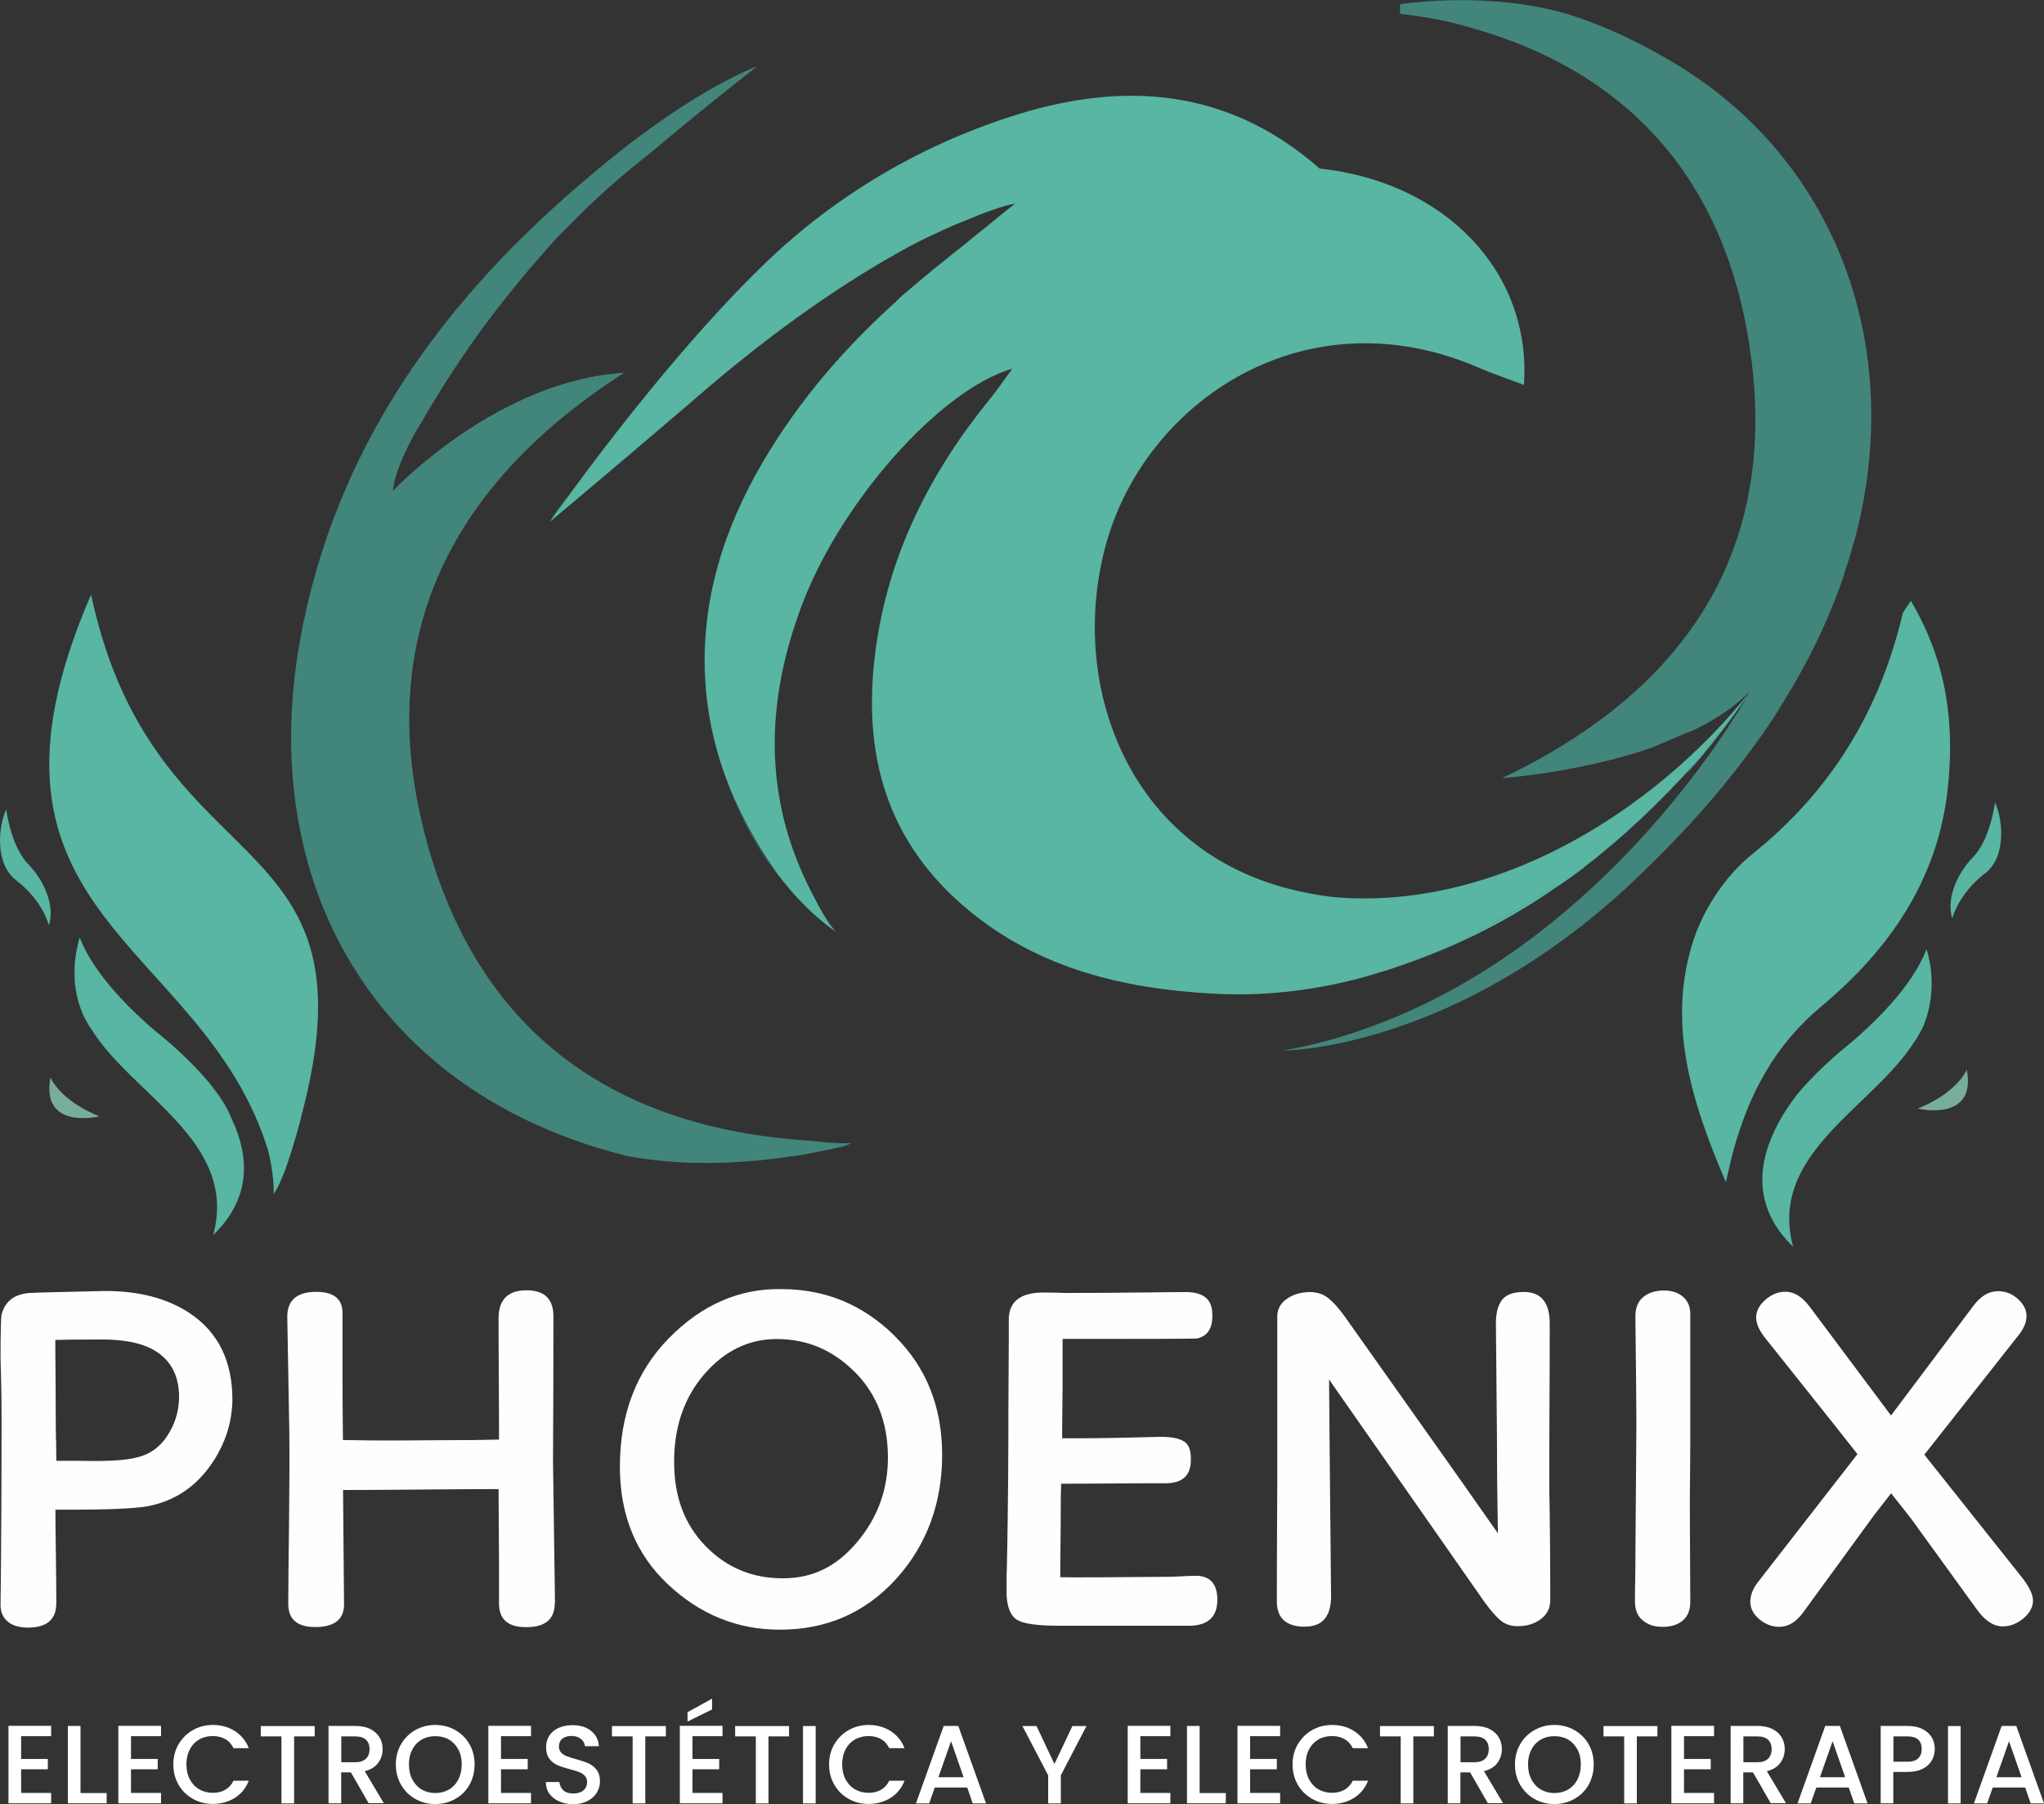 <?xml version="1.0" encoding="UTF-8"?><svg xmlns="http://www.w3.org/2000/svg" viewBox="0 0 185.84 163.99"><rect x="0" y="0" width="185.84" height="163.99" fill="#333333" stroke="none"/><defs><style>.d{fill:#58b6a3;}.e{fill:#fff;}.f{fill:#79ad9b;}.g{fill:#42857b;}.h{fill:#fefefe;}</style></defs><g id="a"/><g id="b"><g id="c"><g><path class="d" d="M123.36,89c.4-.11,.8-.22,1.19-.33-.06,.02-.1,.03-.15,.05-.34,.1-.69,.19-1.04,.28Z"/><path class="d" d="M124.55,88.67c.3-.1,.61-.18,.91-.28-.2,.07-.39,.12-.59,.19-.11,.03-.21,.06-.32,.09Z"/><path class="d" d="M143.99,78.85s-.03,.05-.05,.08c-.69,.51-1.4,1.03-2.14,1.53-.01,.01-.03,.02-.06,.03,.76-.52,1.5-1.07,2.24-1.63Z"/><path class="g" d="M51.73,20.49c-.75,.76-1.48,1.53-2.19,2.32,.54-.66,1.3-1.45,2.19-2.32Z"/><path class="g" d="M35.68,44.64h0s-.01,.1-.02,.15c0-.05,0-.1,.01-.15Z"/><path class="g" d="M35.87,43.59c.08-.3,.17-.61,.28-.92-.03,.1-.05,.21-.08,.32h0c-.12,.34-.21,.68-.28,1.01h0c.02-.13,.05-.27,.08-.41Z"/><path class="d" d="M137.15,88.18c-.3,.2-.59,.4-.88,.6-.75,.43-1.47,.83-2.17,1.21-.54,.28-1.06,.55-1.57,.81,1.6-.82,3.14-1.7,4.62-2.62Z"/><path class="g" d="M168.53,49.35c-.26,.95-.54,1.89-.86,2.81,0,0,0,.01,0,.03,0,.03-.02,.07-.03,.12-.39,1.15-.81,2.27-1.28,3.37,0,0,0,0,0,0,0,0,0,.02-.01,.03-1.16,2.78-2.55,5.42-4.1,7.93-.27,.43-.54,.84-.8,1.26,.24-.35,.44-.64,.59-.86-2.75,4.34-6.77,9.57-12.57,15.14l-.56,.54c-1.28,1.23-2.55,2.36-3.82,3.4-.25,.21-.5,.41-.75,.61-.25,.21-.5,.4-.75,.59-.41,.32-.81,.62-1.21,.92-.04,.03-.08,.06-.13,.1-.36,.26-.72,.52-1.08,.77-13.33,9.38-24.46,9.39-24.49,9.39,.43-.08,.85-.16,1.28-.25,.02,0,.04,0,.06-.01,2.61-.55,5.1-1.31,7.48-2.24,.06,0,.1-.03,.16-.06,.95-.36,1.89-.75,2.8-1.18,18.65-8.53,29.23-26.41,30.44-28.53,0-.01,0-.02,.01-.03,.06-.09,.11-.17,.15-.23,.04-.07,.08-.13,.1-.18-1.35,1.39-3.07,2.54-4.97,3.49-1.35,.54-2.67,1.12-4,1.68h0c-6.65,2.3-13.62,2.77-13.62,2.77,16.16-7.69,24.95-20.03,22.67-38.02-2.01-15.9-10.83-26.13-25.68-30.24-.05-.02-.11-.03-.17-.05-.86-.26-1.79-.48-2.66-.64-1.87-.36-3.44-.52-3.44-.52V.38s.01,0,.03,0c.02,0,.04,0,.08-.01,.96-.14,8.15-1.1,14.95,.86,.04,0,.09,.02,.13,.04,.65,.19,1.28,.41,1.92,.65,.08,.02,.15,.06,.21,.08h0c2.52,.95,4.97,2.17,7.37,3.59,14.96,8.8,21.41,26.03,16.57,43.78Z"/><path class="d" d="M158.51,63.71c-.33,.51-1.41,2.13-3.24,4.35h0c-.26,.32-.53,.64-.83,.98,.25-.32,.5-.62,.74-.92,1.54-1.94,2.67-3.49,3.32-4.41Z"/><path class="g" d="M133.36,2.41c-.86-.23-1.75-.46-2.66-.64,.87,.17,1.79,.38,2.66,.64Z"/><path class="d" d="M173.73,54.6c3.27,5.56,3.99,11.09,3.37,16.99-.88,8.37-5.34,14.74-11.47,19.86-4.33,3.61-6.63,8.04-8.05,13.21-.2,.72-.34,1.45-.66,2.81-3.21-7.48-5.39-14.6-2.93-22.07,.96-2.9,2.98-5.89,5.36-7.79,7.16-5.74,11.54-12.99,13.63-21.79,.05-.23,.25-.42,.76-1.22Z"/><path class="d" d="M25.99,106.12s0,.04-.01,.06c-.43,1.12-.97,2.03-1.09,2.35,0,0,.04-1.9-.54-4.04-6.01-19.18-28.79-21.12-16.07-50.44,6.04,28.23,28.61,19.47,17.71,52.06Z"/><path class="d" d="M19.39,112.24c2.28-8.51-7.37-12.68-11.1-18.71h-.01c-.23-.34-.42-.68-.59-1.01-.07-.12-.13-.26-.19-.39-.01-.03-.03-.06-.03-.1-.8-2.01-.76-3.93-.58-5.22,.01-.12,.03-.23,.06-.33,.13-.79,.3-1.26,.3-1.26,1.32,3.47,4.93,6.86,6.99,8.6,0,0,.05,.03,.14,.11,.03,.02,.06,.05,.1,.08,.1,.08,.19,.16,.27,.23,.05,.04,.1,.09,.17,.14,.01,0,.03,.02,.05,.03,.95,.81,2.69,2.36,4.11,4.09,.01,.01,.02,.03,.03,.04,.39,.52,.76,1.06,1.1,1.6,.04,.05,.07,.09,.08,.12,.02,.03,.03,.06,.03,.06,.28,.46,.52,.92,.75,1.39,0,0,0,.02,.01,.03,1.61,3.41,1.77,7.17-1.69,10.52Z"/><path class="d" d="M7.47,92.03c-.87-2.06-.77-4.04-.58-5.22-.18,1.29-.22,3.21,.58,5.22Z"/><path class="d" d="M98.62,18.77c0,.22-.59,4.95-1,5.5-.41,.56-9.79,5.06-9.94,5.14-.14,.08-8.86,.57-5.86-2.35,.09-.09,.19-.18,.3-.27,.06-.04,.1-.09,.16-.13,1.35-1.13,2.99-2.48,4.55-3.75,.06-.05,.13-.1,.2-.15,1.37-1.12,2.68-2.17,3.64-2.95,.99-.8,1.63-1.31,1.63-1.31-1.18,.19-3.04,.89-4.79,1.64-.02,0-.03,.01-.06,.02-2.35,1-4.48,2.07-4.48,2.07,0,0-1.17-.75-1.28-.89-.11-.14,0-.19,0-.48s.04-.44,.37-1.26c.33-.81,.92-1.1,1.44-1.62s1.66-1.19,2.95-1.92c1.3-.74,2.63-.85,4.07-.85s4.36,.66,5.28,.92c.92,.26,2.43,1.4,2.51,1.51,.08,.11,.3,.89,.3,1.11Z"/><path class="d" d="M49.95,47.44s.03-.06,.06-.09c-.01,.02-.03,.04-.03,.06l-.03,.03Z"/><path class="d" d="M51.67,45.05c-.88,1.2-1.46,2.02-1.66,2.3,.32-.52,.92-1.34,1.66-2.3Z"/><path class="d" d="M159.12,62.82s-.03,.04-.04,.07c-.02,.03-.06,.08-.09,.13,0,0,0,0-.01,.02,0,.01-.02,.03-.03,.06-.01,.02-.03,.03-.04,.06-.08,.11-.17,.24-.28,.39,0,0,0,0,0,.01,0,0,0,.01-.02,.03,0,0-.01,.02-.02,.03-.66,.91-1.86,2.53-3.5,4.58-.03,.03-.05,.06-.07,.08-.03,.04-.07,.09-.1,.13-.21,.28-.43,.54-.67,.81-.04,.06-.08,.11-.13,.16-3.2,3.55-6.52,6.71-10.09,9.45,0,0,0,0,0,0-.74,.57-1.48,1.11-2.24,1.63-.02,0-.04,.01-.06,.03-.14,.07-.29,.14-.43,.22-.61,.3-1.21,.63-1.77,.99-4.37,2.79-8.91,5.06-13.67,6.57-.1,.03-.21,.07-.33,.1,0,0-.02,0-.03,0-.3,.1-.61,.18-.91,.28-.39,.11-.79,.22-1.19,.33-4.28,1.11-8.72,1.61-13.36,1.33-7.88-.46-15.48-2.24-21.87-7.48-7.66-6.27-9.83-14.43-8.55-23.83,1.17-8.65,4.99-16.13,10.46-22.83,.6-.74,1.13-1.53,1.96-2.66-6.64,1.95-15.62,12.17-19.13,21.49-2.84,7.53-3.39,14.96-.82,22.21,0,0,0,.02,.03,.07,.53,1.49,1.19,2.97,1.99,4.45,0,0,0,.01,.01,.02,.25,.48,.5,.96,.76,1.39,.02,.03,.04,.06,.06,.1,.36,.59,.71,1.09,1.04,1.43-.15-.09-2.59-1.65-5.26-5.18-.14-.21-.29-.42-.43-.63-1.55-2.26-2.86-4.61-3.88-7.08-.07-.17-.14-.34-.2-.52h0c-1.2-3.07-1.94-6.3-2.11-9.74-.34-6.95,1.71-13.47,5.22-19.46,3.37-5.76,7.66-10.66,12.55-15.01,.15-.14,.3-.27,.46-.4,1.47-1.3,2.99-2.55,4.55-3.75,.06-.05,.13-.1,.2-.15,.47-.36,.94-.72,1.41-1.07,.78-.57,1.5-1.23,2.24-1.85,0,0,0-.02-.01-.03,.99-.8,1.63-1.31,1.63-1.31-1.18,.19-3.04,.89-4.79,1.64-.02,0-.03,.01-.06,.02-.92,.34-1.83,.7-2.69,1.13-.6,.3-1.2,.61-1.79,.94-6.59,3.55-12.58,7.91-18.27,12.69-.21,.19-.43,.37-.65,.56-.42,.35-.83,.7-1.25,1.07-.21,.19-.43,.37-.64,.55-3,2.57-6.06,5.16-8.37,7.11-2.17,1.83-3.67,3.09-3.84,3.23h0l.03-.04s.02-.03,.03-.06c.2-.28,.78-1.1,1.66-2.3,.01-.02,.03-.04,.05-.07,3.26-4.46,10.53-14.02,17.72-20.96,2.35-2.27,4.86-4.32,7.53-6.13h0c4.42-3.02,9.27-5.42,14.53-7.16,10.35-3.44,20-2.79,28.43,4.61,11.39,1.21,19.28,9.37,18.58,19.67-1.48-.56-2.85-1.02-4.17-1.59-15.63-6.71-29.91,2.95-33.68,15.55-3.72,12.47,1.36,27.91,16.39,31.82,1.37,.36,2.74,.61,4.1,.77,14.47,1.3,29.01-7.51,37.96-18.72Z"/><path class="d" d="M141.69,80.51s.03-.02,.06-.03c-4.74,3.32-9.95,5.93-15.93,7.8,4.75-1.51,9.29-3.78,13.67-6.57,.57-.36,1.17-.68,1.77-.99,.14-.08,.29-.15,.43-.22Z"/><path class="d" d="M159.15,62.79s-.06,.11-.1,.18c-.04,.07-.09,.14-.15,.23,0,0-.01,.01-.01,.03-.19,.28-.44,.64-.75,1.06-.08,.11-.15,.22-.24,.34-.89,1.21-2.1,2.78-3.15,4.08-.1,.11-.19,.23-.28,.34-.06,.08-.12,.14-.19,.22-.42,.5-.8,.94-1.11,1.26,.32-.39,.63-.76,.94-1.13,.05-.05,.09-.1,.13-.16,.23-.27,.46-.54,.67-.81,.03-.04,.07-.09,.1-.13,.02-.03,.04-.06,.07-.08,1.64-2.05,2.84-3.67,3.5-4.58,0-.01,.01-.03,.02-.03,.01-.01,.01-.02,.02-.03,0,0,0,0,0-.01,.11-.15,.2-.28,.28-.39,.01-.02,.03-.03,.04-.06,.01-.02,.03-.04,.03-.06,0-.01,.01-.02,.01-.02,.03-.06,.07-.1,.09-.13,.01-.03,.03-.05,.04-.07,0-.01,.02-.02,.03-.03Z"/><path class="g" d="M76.72,104.08l-2.19-.07s.09-.07,.13-.1c.93,.08,1.65,.14,2.06,.17Z"/><path class="d" d="M159.04,62.97c-.04,.07-.09,.14-.15,.23,.02-.04,.03-.08,.05-.1,.01-.02,.03-.04,.03-.06,0-.01,.01-.02,.01-.02l.06-.06Z"/><path class="g" d="M48.97,23.45c-.9,1.06-2.76,3.28-4.82,5.97,1.51-2.07,3.12-4.06,4.82-5.97Z"/><path class="g" d="M35.68,44.64h0s-.01,.1-.02,.15c0-.05,0-.1,.01-.15Z"/><path class="g" d="M36.14,42.67c-.03,.1-.05,.21-.08,.32h0c-.12,.34-.21,.68-.28,1.01,0,.04-.02,.08-.03,.12,0-.04,0-.08,.02-.12,.02-.14,.05-.28,.08-.41,.08-.3,.17-.61,.28-.92Z"/><path class="g" d="M77.46,103.91s-.15,.07-.47,.18h0c-.12,.04-.26,.08-.42,.13-1.1,.26-2.16,.47-3.18,.66-.4,.07-.79,.14-1.19,.2-.02,0-.04,0-.06,0l-.58-1.53s.39,.03,.97,.09c.08,0,.16,.01,.24,.02,.36,.03,.79,.07,1.23,.1l.5,.04c.1,0,.2,.01,.3,.02,1.19,.09,2.32,.14,2.66,.09Z"/><path class="g" d="M76.98,104.09c-.12,.04-.26,.08-.42,.13-1.1,.26-2.16,.47-3.18,.66-.4,.07-.79,.14-1.19,.2-.02,0-.04,0-.06,0-6.38,.99-11.34,.68-14.85,.05-.01,0-.03,0-.05,0l-.27-.06s-.08-.02-.1-.03h0c-2.08-.52-4.04-1.15-5.9-1.88,0,0-.01,0-.01,0-19-7.43-27.18-25.21-23.7-44.81,3.15-17.71,13.17-31.33,26.57-42.51h0s.07-.07,.21-.18c.04-.03,.08-.08,.14-.12,.06-.05,.11-.09,.17-.14,1.86-1.57,8.53-6.99,14.49-9.37-.1,.08-.98,.77-2.31,1.83-1.85,1.47-4.57,3.67-7.35,6.01-.03,.03-.06,.05-.09,.08-2.62,2.03-5.06,4.21-7.34,6.55-.9,.87-1.65,1.66-2.19,2.32h0s-.14,.17-.32,.37c-.09,.09-.17,.19-.24,.28-1.7,1.91-3.31,3.9-4.82,5.97-.15,.21-.31,.42-.47,.63-1.95,2.69-3.76,5.51-5.45,8.43,0,0,0,0,0,0-.02,.03-.08,.14-.18,.3-.05,.08-.1,.17-.17,.28-.05,.08-.1,.18-.16,.28-.03,.06-.07,.12-.1,.19-.04,.06-.08,.12-.11,.19-.46,.86-1.05,2.05-1.43,3.24,.03-.11,.05-.21,.08-.32-.11,.32-.2,.63-.28,.92-.03,.14-.06,.28-.08,.41-.01,.04-.02,.08-.02,.12h0c-.03,.17-.06,.34-.08,.5h0c0,.06-.01,.11-.01,.16,0-.05,.01-.1,.02-.16,.29-.3,9.6-10.04,21.01-10.72-15.54,9.98-22.75,23.76-18.17,41.73,2.88,11.31,8.91,19.29,17.95,23.8,.29,.15,.58,.29,.88,.43,4.13,1.92,8.87,3.16,14.2,3.68,0,0,.39,.03,.97,.09,.08,0,.16,.01,.24,.02,.36,.03,.79,.07,1.23,.1l.5,.04c.1,0,.2,.01,.3,.02-.04,.03-.08,.06-.12,.09-.04,.03-.09,.06-.13,.1l2.19,.07h.26Z"/><path class="g" d="M70.25,78.88c.14,.21,.29,.42,.43,.63-.08-.11-.17-.22-.26-.34-1.4-1.9-2.84-4.33-4.06-7.37,1.02,2.47,2.33,4.82,3.88,7.08Z"/><path class="g" d="M75.95,84.69c-.33-.34-.68-.85-1.04-1.43l1.04,1.43Z"/><path class="d" d="M27.34,101.69s-1.32,5.24-2.45,6.84l.81-5.55,1.63-1.3Z"/><path class="d" d="M21.06,101.69c-.23-.47-.48-.93-.75-1.39,0,0,0-.02-.03-.06-.01-.03-.04-.08-.08-.12-.34-.54-.7-1.08-1.1-1.6,.85,1.03,1.58,2.13,1.96,3.17Z"/><path class="d" d="M163.02,113.3c-2.28-8.51,7.37-12.68,11.1-18.71h.01c.23-.34,.42-.68,.59-1.01,.07-.12,.13-.26,.19-.39,.01-.03,.03-.06,.03-.1,.8-2.01,.76-3.93,.58-5.22-.01-.12-.03-.23-.06-.33-.13-.79-.3-1.26-.3-1.26-1.32,3.47-4.93,6.86-6.99,8.6,0,0-.05,.03-.14,.11-.03,.02-.06,.05-.1,.08-.1,.08-.19,.16-.27,.23-.05,.04-.1,.09-.17,.14-.01,0-.03,.02-.05,.03-.95,.81-2.69,2.36-4.11,4.09-.01,.01-.02,.03-.03,.04-.39,.52-.76,1.06-1.1,1.6-.04,.05-.07,.09-.08,.12-.02,.03-.03,.06-.03,.06-.28,.46-.52,.92-.75,1.39,0,0,0,.02-.01,.03-1.61,3.41-1.77,7.17,1.69,10.52Z"/><path class="f" d="M178.82,97.23s-.8,2.06-4.45,3.54c0,0,5.36,1.3,4.45-3.54Z"/><path class="d" d="M181.38,72.94s-.39,3.35-2.02,5.01c-1.49,1.53-2.41,3.83-1.86,5.54,0,0,.54-2.23,2.97-4.09,2.02-1.54,1.6-5.02,.91-6.47Z"/><path class="f" d="M4.59,97.94s.8,2.06,4.45,3.54c0,0-5.36,1.3-4.45-3.54Z"/><path class="d" d="M.57,73.57s.39,3.35,2.02,5.01c1.49,1.53,2.41,3.83,1.86,5.54,0,0-.54-2.23-2.97-4.09-2.02-1.54-1.6-5.02-.91-6.47Z"/></g><g><path class="h" d="M.05,123.58c0-2.4,.03-3.77,.09-4.09,.33-1.22,1.19-1.87,2.58-1.96,.45-.03,2.73-.09,6.85-.18,3.08,0,5.63,.67,7.65,2,2.64,1.75,3.94,4.42,3.91,8.01-.06,2.16-.76,4.16-2.09,5.98-1.33,1.82-3.07,2.99-5.2,3.49-1.01,.27-3.47,.4-7.38,.4h-1.42c0,.86,.01,2.22,.04,4.07,.03,1.85,.04,3.33,.04,4.43,0,1.48-.86,2.22-2.58,2.22-.8,0-1.42-.19-1.85-.56s-.64-.87-.64-1.49c.03-1.9,.05-4.71,.07-8.43s.02-6.58,.02-8.56c0-1.78-.03-3.56-.09-5.34Zm5.05,7.32c.01,.82,.02,1.45,.02,1.89h2.13c2.49,.06,4.23-.04,5.2-.31,1.16-.27,2.08-.92,2.76-1.96,.68-1.04,1.04-2.18,1.07-3.42,.03-2.11-.8-3.6-2.49-4.49-1.1-.56-2.59-.85-4.49-.85-2.22,0-3.65,.02-4.27,.04,0,.47,0,1.55,.02,3.23,.01,1.68,.02,3.03,.02,4.07,0,.39,0,.99,.02,1.8Z"/><path class="h" d="M50.44,145.73c0,1.45-.86,2.18-2.58,2.18s-2.49-.73-2.49-2.18v-3.74l-.04-6.63c-1.48,0-3.8,.01-6.96,.04s-5.55,.04-7.18,.04l.09,10.41c0,1.36-.88,2.05-2.62,2.05-1.63,0-2.45-.7-2.45-2.09,0-1.19,.02-3.63,.07-7.34,.04-3.71,.05-6.57,.02-8.58l-.18-10.19c0-1.51,.88-2.27,2.62-2.27,1.6,0,2.4,.64,2.4,1.91v4.71c0,2.22,.01,4.51,.04,6.85,.03,0,.5,0,1.4,.02,.9,.02,1.86,.02,2.87,.02,.77,0,2.04,0,3.8-.02,1.76-.01,3.05-.02,3.85-.02l2.27-.04c0-1.33,0-3.32-.02-5.96s-.02-4.36-.02-5.16c.03-1.63,.88-2.45,2.54-2.45s2.45,.8,2.45,2.4c0,4.86-.02,9.24-.04,13.12l.18,12.9Z"/><path class="h" d="M81.35,121.45c2.88,2.85,4.31,6.45,4.31,10.81s-1.4,8.21-4.2,11.28c-2.8,3.07-6.32,4.6-10.56,4.6-3.85,0-7.24-1.37-10.16-4.11-2.92-2.74-4.38-6.31-4.38-10.7,0-4.77,1.49-8.67,4.47-11.7s6.38-4.51,10.21-4.45c4,0,7.44,1.42,10.32,4.27Zm-3.65,3.25c-1.99-1.99-4.34-2.98-7.07-2.98-2.55,0-4.74,1.06-6.58,3.18-1.84,2.12-2.76,4.78-2.76,7.98s.95,5.69,2.85,7.65c1.9,1.96,4.24,2.94,7.03,2.94s4.94-1.11,6.8-3.34,2.79-4.82,2.76-7.78c-.03-3.11-1.04-5.66-3.02-7.65Z"/><path class="h" d="M94.87,117.49c.86,0,1.51,.02,1.96,.04,2.14,0,4.39-.01,6.76-.04,2.37-.03,3.78-.04,4.23-.04,1.6,0,2.4,.67,2.4,2,.06,1.25-.4,1.99-1.38,2.22-.65,.03-4.08,.04-10.27,.04h-1.96v4.27l-.04,4.18v.58h1.78c1.42,0,3.83-.04,7.21-.13,.95,0,1.65,.14,2.09,.42,.45,.28,.65,.85,.62,1.71,0,1.39-.77,2.09-2.31,2.09-.68,0-2.29,0-4.83,.02-2.54,.02-4.08,.02-4.65,.02-.03,.59-.04,1.54-.04,2.85,0,.59,0,1.53-.02,2.8s-.02,2.22-.02,2.85c1.19,.03,4.57,.01,10.14-.04,1.19-.06,1.91-.09,2.18-.09,1.3,0,1.96,.73,1.96,2.18,0,1.54-.83,2.33-2.49,2.36h-11.96c-1.87,0-3.11-.17-3.71-.51-.61-.34-.94-1.1-1-2.29v-1.65s0-.27,.02-.71c.01-.44,.03-1.07,.04-1.87,.01-.8,.03-1.7,.04-2.69,.01-.99,.03-2.16,.04-3.51s.02-2.68,.02-3.98c0-1.19,0-2.98,.02-5.38s.02-4.21,.02-5.43c.09-1.51,1.14-2.27,3.16-2.27Z"/><path class="h" d="M118.67,147.87c-1.69,0-2.55-.74-2.58-2.22,0-1.81,.01-5.52,.04-11.12v-14.86c0-.68,.3-1.22,.89-1.62,.59-.4,1.29-.6,2.09-.6,.65,0,1.21,.19,1.67,.56,.46,.37,.96,.93,1.49,1.67l10.36,14.63,3.56,5.07c-.06-3.08-.09-6.09-.09-9.03l-.09-9.79c-.03-1.04,.14-1.82,.51-2.34,.37-.52,1.04-.78,2.02-.78,1.57,0,2.36,.95,2.36,2.85,0,1.63,0,4.12-.02,7.47-.02,3.35-.02,5.83-.02,7.43,.06,3.2,.09,6.63,.09,10.27,0,.71-.28,1.28-.85,1.71-.56,.43-1.26,.65-2.09,.65-.62,0-1.13-.16-1.54-.49s-.9-.89-1.49-1.69l-14.14-20.24c0,.92,.06,7.49,.18,19.7,0,1.84-.79,2.76-2.36,2.76Z"/><path class="h" d="M148.69,119.67c0-.8,.24-1.39,.73-1.78,.49-.39,1.1-.58,1.85-.58s1.29,.19,1.74,.56c.44,.37,.67,.9,.67,1.58v10.81c0,.71,0,1.93-.02,3.65s-.02,2.85-.02,3.38l.04,8.14c.03,.83-.19,1.45-.65,1.85-.46,.4-1.07,.6-1.85,.6s-1.35-.19-1.82-.58c-.47-.39-.71-.96-.71-1.73,0-.36,0-.99,.02-1.89s.02-1.59,.02-2.07l.09-12.19c0-1.33-.03-4.58-.09-9.74Z"/><path class="h" d="M170.39,137.73l-6.49,8.9c-.62,.83-1.33,1.25-2.14,1.25-.65,0-1.25-.23-1.8-.69-.55-.46-.82-.99-.82-1.58,0-.62,.24-1.23,.71-1.82l9.03-11.61c-.15-.21-2.96-3.75-8.45-10.63-.5-.65-.76-1.25-.76-1.78,0-.59,.28-1.13,.84-1.62s1.17-.73,1.82-.73c.8,0,1.54,.46,2.22,1.38l7.38,9.87,7.52-10.01c.65-.86,1.39-1.29,2.22-1.29,.68,0,1.28,.24,1.8,.71,.52,.47,.78,.99,.78,1.56,0,.5-.21,1.04-.62,1.6l-8.67,10.99,8.81,11.08c.71,.89,1.07,1.62,1.07,2.18,0,.59-.29,1.13-.87,1.62s-1.21,.73-1.89,.73c-.83,0-1.62-.52-2.36-1.56l-5.96-8.23-1.82-2.31-1.56,2Z"/></g><g><path class="e" d="M1.92,157.83v2.06h2.43v.94H1.92v2.15h2.73v.94H.77v-7.04h3.88v.94H1.92Z"/><path class="e" d="M7.32,162.99h2.38v.93h-3.53v-7.03h1.15v6.1Z"/><path class="e" d="M11.91,157.83v2.06h2.43v.94h-2.43v2.15h2.73v.94h-3.88v-7.04h3.88v.94h-2.73Z"/><path class="e" d="M16.25,158.54c.32-.55,.75-.97,1.3-1.28,.55-.31,1.15-.46,1.8-.46,.75,0,1.41,.18,2,.55,.58,.37,1.01,.89,1.27,1.56h-1.39c-.18-.37-.43-.65-.76-.83-.32-.18-.7-.27-1.12-.27-.47,0-.88,.1-1.24,.31s-.65,.51-.85,.9c-.21,.39-.31,.85-.31,1.36s.1,.97,.31,1.37c.21,.39,.49,.69,.85,.9s.78,.32,1.24,.32c.42,0,.8-.09,1.12-.27s.58-.46,.76-.83h1.39c-.26,.67-.69,1.19-1.27,1.56-.58,.36-1.25,.55-2,.55-.66,0-1.26-.15-1.81-.46s-.98-.73-1.3-1.28c-.32-.55-.48-1.16-.48-1.85s.16-1.3,.48-1.85Z"/><path class="e" d="M28.61,156.9v.94h-1.87v6.09h-1.15v-6.09h-1.88v-.94h4.9Z"/><path class="e" d="M33.52,163.92l-1.62-2.81h-.88v2.81h-1.15v-7.03h2.43c.54,0,1,.09,1.37,.28,.37,.19,.65,.44,.84,.76s.28,.67,.28,1.06c0,.46-.13,.88-.4,1.25-.27,.37-.68,.63-1.23,.76l1.74,2.91h-1.38Zm-2.5-3.73h1.27c.43,0,.76-.11,.98-.32,.22-.22,.33-.51,.33-.87s-.11-.65-.32-.85-.54-.31-.98-.31h-1.27v2.36Z"/><path class="e" d="M37.77,163.53c-.55-.31-.98-.73-1.3-1.28s-.48-1.17-.48-1.86,.16-1.3,.48-1.85c.32-.55,.75-.97,1.3-1.28,.55-.31,1.15-.46,1.8-.46s1.27,.15,1.81,.46c.55,.31,.98,.73,1.3,1.28,.32,.55,.47,1.16,.47,1.85s-.16,1.31-.47,1.86c-.32,.55-.75,.98-1.3,1.28-.55,.31-1.15,.46-1.81,.46s-1.26-.15-1.8-.46Zm3.05-.86c.36-.21,.65-.52,.85-.91s.31-.85,.31-1.37-.1-.97-.31-1.36c-.21-.39-.49-.69-.85-.9s-.78-.31-1.24-.31-.88,.1-1.24,.31-.65,.51-.85,.9c-.21,.39-.31,.85-.31,1.36s.1,.98,.31,1.37c.21,.39,.49,.7,.85,.91,.36,.21,.78,.32,1.24,.32s.88-.11,1.24-.32Z"/><path class="e" d="M45.55,157.83v2.06h2.43v.94h-2.43v2.15h2.73v.94h-3.88v-7.04h3.88v.94h-2.73Z"/><path class="e" d="M50.84,163.75c-.38-.17-.67-.4-.89-.7-.22-.3-.32-.66-.32-1.06h1.23c.03,.3,.15,.55,.36,.75,.21,.2,.51,.29,.9,.29s.71-.1,.93-.29c.22-.19,.33-.44,.33-.74,0-.24-.07-.43-.21-.58-.14-.15-.31-.26-.52-.34-.21-.08-.49-.17-.85-.26-.46-.12-.83-.24-1.12-.37-.29-.12-.53-.32-.73-.58-.2-.26-.3-.61-.3-1.05,0-.4,.1-.76,.3-1.06,.2-.3,.49-.54,.85-.7,.36-.16,.79-.24,1.26-.24,.68,0,1.24,.17,1.67,.51,.44,.34,.68,.81,.72,1.4h-1.27c-.02-.26-.14-.48-.36-.66-.22-.18-.52-.27-.88-.27-.33,0-.6,.08-.81,.25s-.31,.41-.31,.73c0,.22,.07,.39,.2,.53,.13,.14,.3,.25,.5,.33,.2,.08,.48,.17,.83,.26,.46,.13,.84,.26,1.14,.38,.29,.13,.54,.33,.75,.59,.21,.27,.31,.62,.31,1.07,0,.36-.1,.69-.29,1.01-.19,.32-.47,.57-.84,.76-.37,.19-.8,.29-1.3,.29s-.9-.08-1.27-.25Z"/><path class="e" d="M60.54,156.9v.94h-1.87v6.09h-1.15v-6.09h-1.88v-.94h4.9Z"/><path class="e" d="M62.96,157.83v2.06h2.43v.94h-2.43v2.15h2.73v.94h-3.88v-7.04h3.88v.94h-2.73Zm1.78-2.44l-2.23,1.1v-.85l2.23-1.23v.98Z"/><path class="e" d="M71.74,156.9v.94h-1.87v6.09h-1.15v-6.09h-1.88v-.94h4.9Z"/><path class="e" d="M74.16,156.9v7.03h-1.15v-7.03h1.15Z"/><path class="e" d="M75.87,158.54c.32-.55,.75-.97,1.3-1.28,.55-.31,1.15-.46,1.8-.46,.75,0,1.41,.18,2,.55,.58,.37,1.01,.89,1.27,1.56h-1.39c-.18-.37-.43-.65-.76-.83-.32-.18-.7-.27-1.12-.27-.47,0-.88,.1-1.24,.31s-.65,.51-.85,.9c-.21,.39-.31,.85-.31,1.36s.1,.97,.31,1.37c.21,.39,.49,.69,.85,.9s.78,.32,1.24,.32c.42,0,.8-.09,1.12-.27s.58-.46,.76-.83h1.39c-.26,.67-.69,1.19-1.27,1.56-.58,.36-1.25,.55-2,.55-.66,0-1.26-.15-1.81-.46s-.98-.73-1.3-1.28c-.32-.55-.48-1.16-.48-1.85s.16-1.3,.48-1.85Z"/><path class="e" d="M87.93,162.49h-2.94l-.51,1.44h-1.2l2.52-7.04h1.33l2.52,7.04h-1.21l-.5-1.44Zm-.32-.94l-1.14-3.27-1.15,3.27h2.29Z"/><path class="e" d="M98.78,156.9l-2.33,4.48v2.55h-1.15v-2.55l-2.34-4.48h1.28l1.63,3.45,1.63-3.45h1.27Z"/><path class="e" d="M103.68,157.83v2.06h2.43v.94h-2.43v2.15h2.73v.94h-3.88v-7.04h3.88v.94h-2.73Z"/><path class="e" d="M109.07,162.99h2.38v.93h-3.53v-7.03h1.15v6.1Z"/><path class="e" d="M113.66,157.83v2.06h2.43v.94h-2.43v2.15h2.73v.94h-3.88v-7.04h3.88v.94h-2.73Z"/><path class="e" d="M118.01,158.54c.32-.55,.75-.97,1.3-1.28,.55-.31,1.15-.46,1.8-.46,.75,0,1.41,.18,2,.55,.58,.37,1.01,.89,1.27,1.56h-1.39c-.18-.37-.43-.65-.76-.83-.32-.18-.7-.27-1.12-.27-.47,0-.88,.1-1.24,.31s-.65,.51-.85,.9c-.21,.39-.31,.85-.31,1.36s.1,.97,.31,1.37c.21,.39,.49,.69,.85,.9s.78,.32,1.24,.32c.42,0,.8-.09,1.12-.27s.58-.46,.76-.83h1.39c-.26,.67-.69,1.19-1.27,1.56-.58,.36-1.25,.55-2,.55-.66,0-1.26-.15-1.81-.46s-.98-.73-1.3-1.28c-.32-.55-.48-1.16-.48-1.85s.16-1.3,.48-1.85Z"/><path class="e" d="M130.37,156.9v.94h-1.87v6.09h-1.15v-6.09h-1.88v-.94h4.9Z"/><path class="e" d="M135.28,163.92l-1.62-2.81h-.88v2.81h-1.15v-7.03h2.43c.54,0,1,.09,1.37,.28,.37,.19,.65,.44,.84,.76s.28,.67,.28,1.06c0,.46-.13,.88-.4,1.25-.27,.37-.68,.63-1.23,.76l1.74,2.91h-1.38Zm-2.5-3.73h1.27c.43,0,.76-.11,.98-.32,.22-.22,.33-.51,.33-.87s-.11-.65-.32-.85-.54-.31-.98-.31h-1.27v2.36Z"/><path class="e" d="M139.52,163.53c-.55-.31-.98-.73-1.3-1.28s-.48-1.17-.48-1.86,.16-1.3,.48-1.85c.32-.55,.75-.97,1.3-1.28,.55-.31,1.15-.46,1.8-.46s1.27,.15,1.81,.46c.55,.31,.98,.73,1.3,1.28,.32,.55,.47,1.16,.47,1.85s-.16,1.31-.47,1.86c-.32,.55-.75,.98-1.3,1.28-.55,.31-1.15,.46-1.81,.46s-1.26-.15-1.8-.46Zm3.05-.86c.36-.21,.65-.52,.85-.91s.31-.85,.31-1.37-.1-.97-.31-1.36c-.21-.39-.49-.69-.85-.9s-.78-.31-1.24-.31-.88,.1-1.24,.31-.65,.51-.85,.9c-.21,.39-.31,.85-.31,1.36s.1,.98,.31,1.37c.21,.39,.49,.7,.85,.91,.36,.21,.78,.32,1.24,.32s.88-.11,1.24-.32Z"/><path class="e" d="M150.69,156.9v.94h-1.87v6.09h-1.15v-6.09h-1.88v-.94h4.9Z"/><path class="e" d="M153.11,157.83v2.06h2.43v.94h-2.43v2.15h2.73v.94h-3.88v-7.04h3.88v.94h-2.73Z"/><path class="e" d="M161,163.92l-1.62-2.81h-.88v2.81h-1.15v-7.03h2.43c.54,0,1,.09,1.37,.28,.37,.19,.65,.44,.84,.76s.28,.67,.28,1.06c0,.46-.13,.88-.4,1.25-.27,.37-.68,.63-1.23,.76l1.74,2.91h-1.38Zm-2.5-3.73h1.27c.43,0,.76-.11,.98-.32,.22-.22,.33-.51,.33-.87s-.11-.65-.32-.85-.54-.31-.98-.31h-1.27v2.36Z"/><path class="e" d="M168.08,162.49h-2.94l-.51,1.44h-1.2l2.52-7.04h1.33l2.52,7.04h-1.21l-.5-1.44Zm-.32-.94l-1.14-3.27-1.15,3.27h2.29Z"/><path class="e" d="M175.65,160c-.17,.32-.44,.58-.81,.77-.37,.2-.85,.3-1.43,.3h-1.27v2.85h-1.15v-7.03h2.43c.54,0,1,.09,1.37,.28s.65,.44,.84,.75c.19,.32,.28,.67,.28,1.06,0,.36-.08,.69-.25,1.01Zm-1.25-.17c.22-.2,.32-.48,.32-.84,0-.77-.43-1.15-1.3-1.15h-1.27v2.3h1.27c.44,0,.77-.1,.98-.3Z"/><path class="e" d="M178.26,156.9v7.03h-1.15v-7.03h1.15Z"/><path class="e" d="M184.12,162.49h-2.94l-.51,1.44h-1.2l2.52-7.04h1.33l2.52,7.04h-1.21l-.5-1.44Zm-.32-.94l-1.14-3.27-1.15,3.27h2.29Z"/></g></g></g></svg>